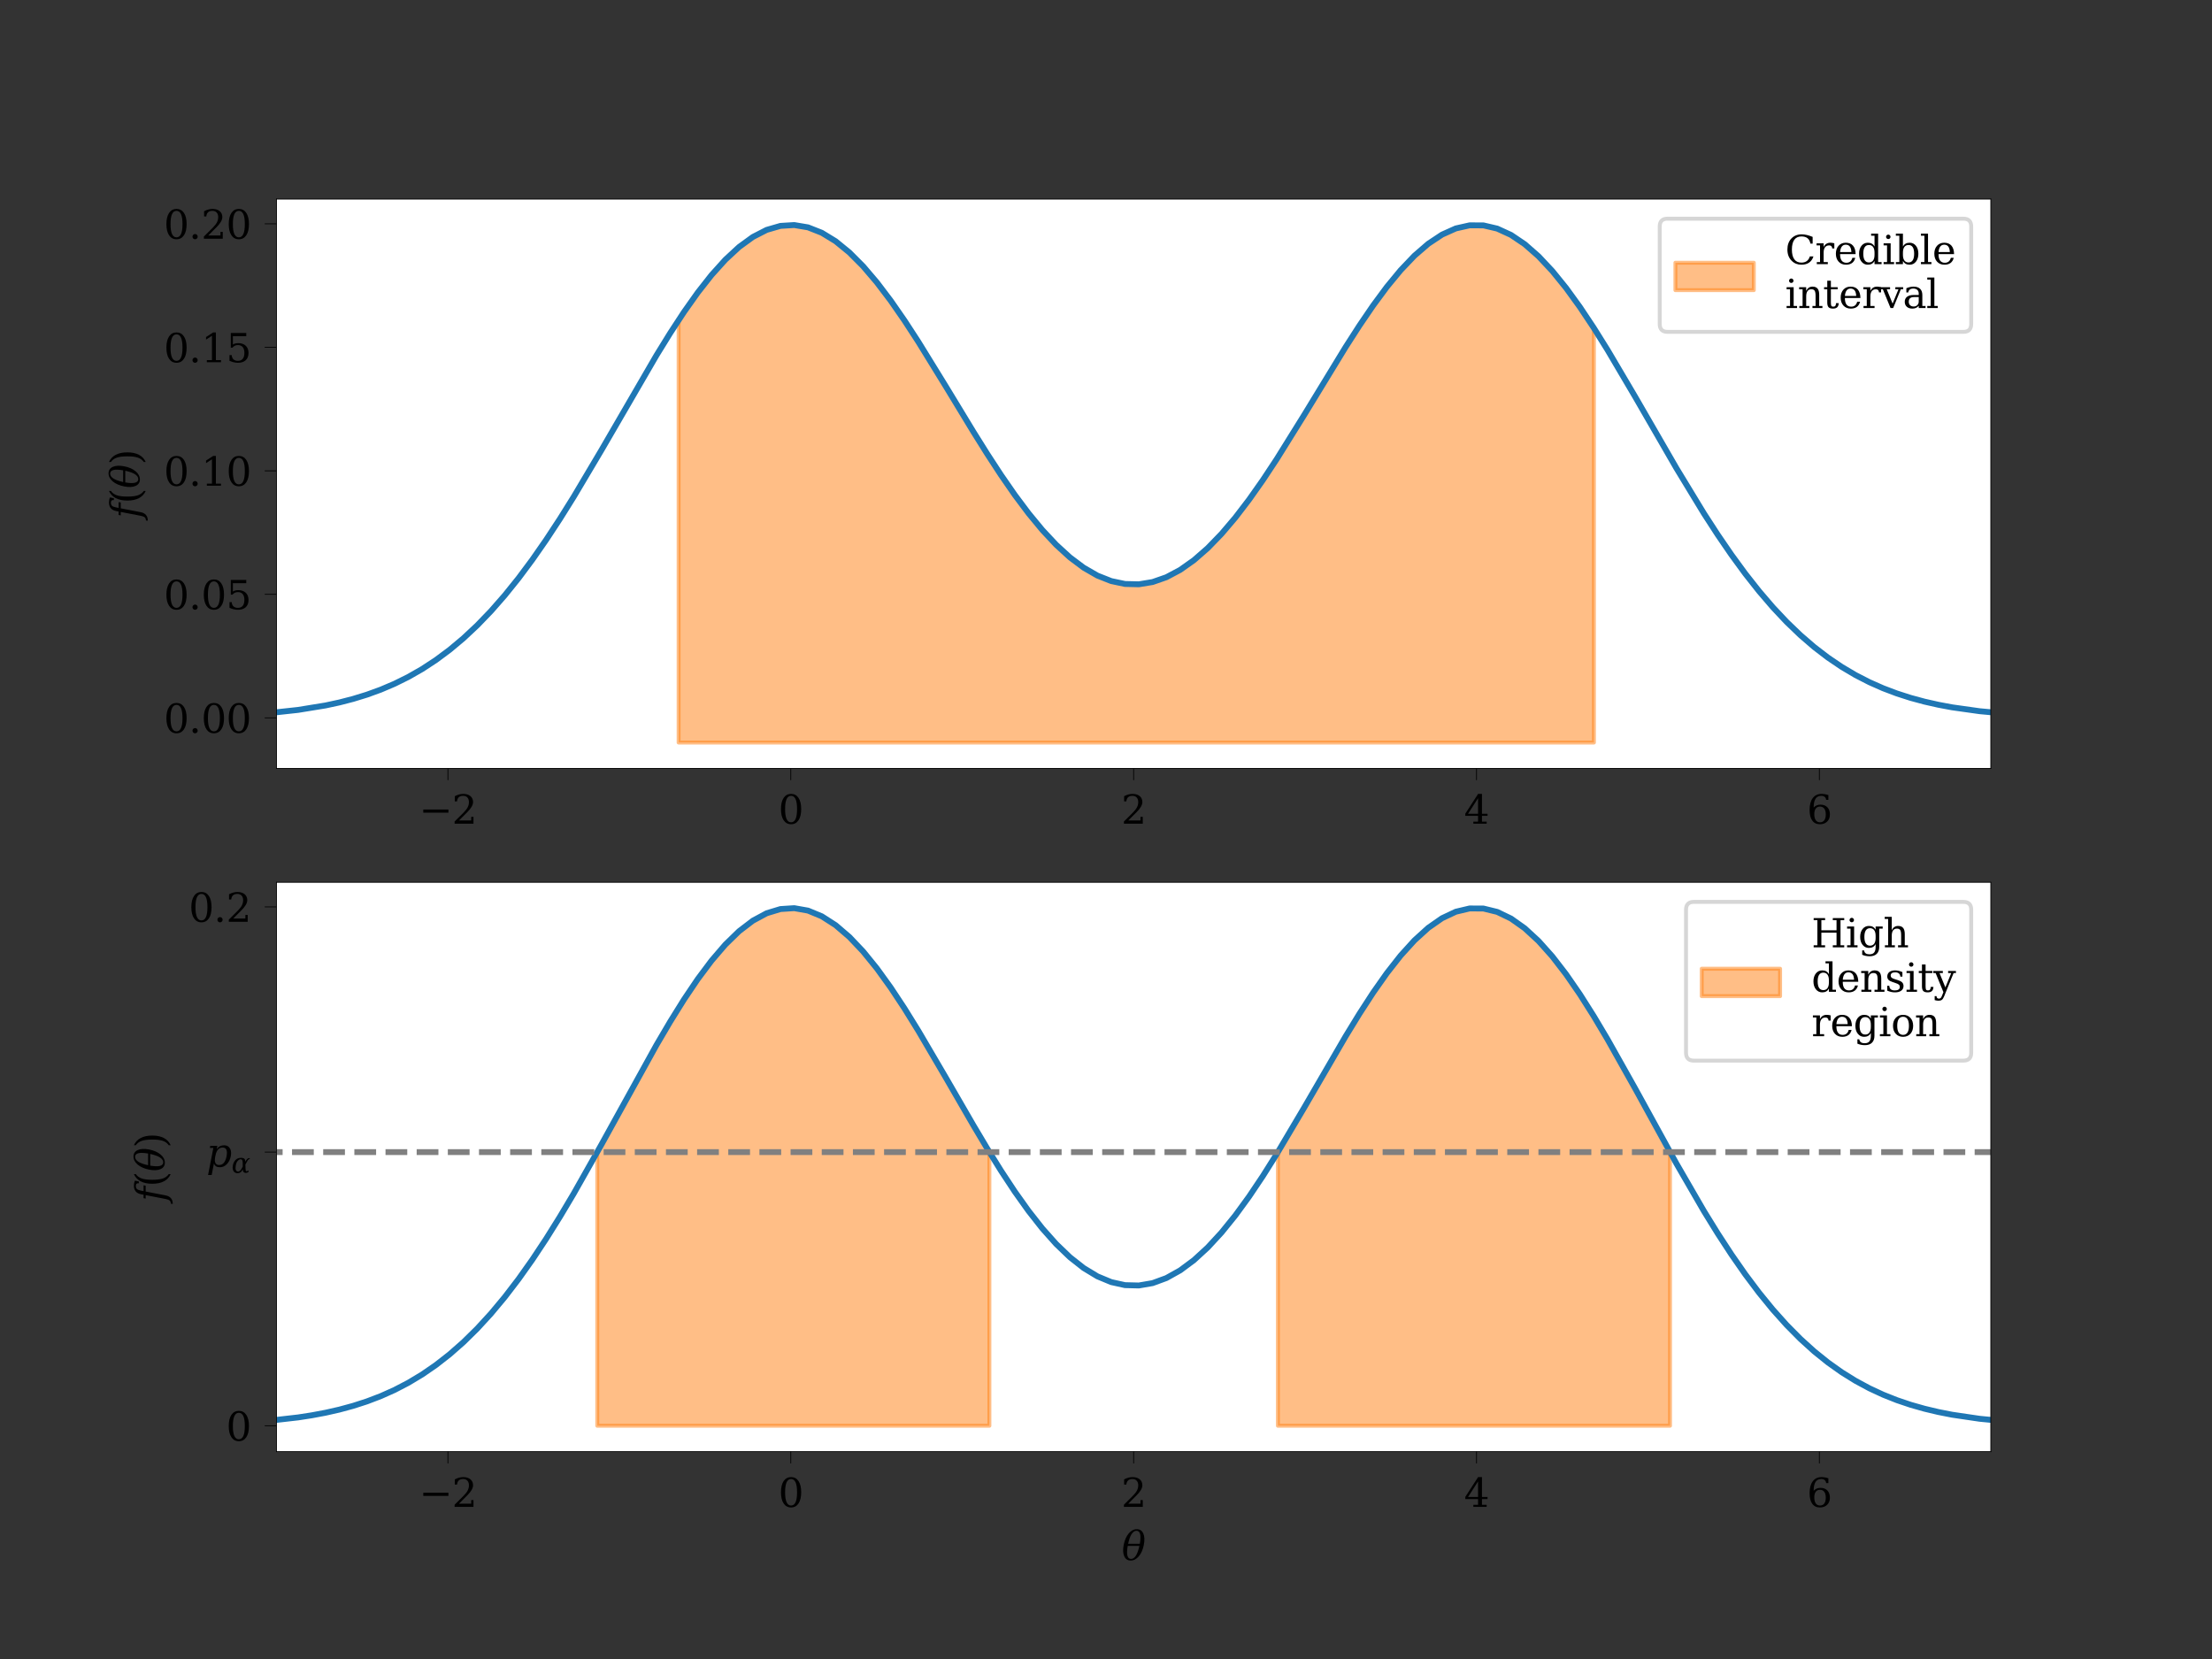 <?xml version="1.0" encoding="utf-8" standalone="no"?>
<!DOCTYPE svg PUBLIC "-//W3C//DTD SVG 1.1//EN"
  "http://www.w3.org/Graphics/SVG/1.1/DTD/svg11.dtd">
<svg xmlns:xlink="http://www.w3.org/1999/xlink" width="564.362pt" height="423.272pt" viewBox="0 0 564.362 423.272" xmlns="http://www.w3.org/2000/svg" version="1.1">
 <rect x="0" y="0" width="564.362" height="423.272" fill="#333333" stroke="none"/>
 <defs>
  <style type="text/css">*{stroke-linejoin: round; stroke-linecap: butt}</style>
 </defs>
 <g id="figure_1">
  <g id="patch_1">
   <path d="M 0 423.272 
L 564.362 423.272 
L 564.362 0 
L 0 0 
L 0 423.272 
z
" style="fill: none"/>
  </g>
  <g id="axes_1">
   <g id="patch_2">
    <path d="M 70.545 196.052 
L 507.926 196.052 
L 507.926 50.793 
L 70.545 50.793 
z
" style="fill: #ffffff"/>
   </g>
   <g id="PolyCollection_1">
    <defs>
     <path id="m0dcf6d5e2e" d="M 173.14 -341.61 
L 173.14 -233.823 
L 176.732 -233.823 
L 180.325 -233.823 
L 183.918 -233.823 
L 187.511 -233.823 
L 191.104 -233.823 
L 194.696 -233.823 
L 198.289 -233.823 
L 201.882 -233.823 
L 205.475 -233.823 
L 209.068 -233.823 
L 212.66 -233.823 
L 216.253 -233.823 
L 219.846 -233.823 
L 223.439 -233.823 
L 227.031 -233.823 
L 230.624 -233.823 
L 234.217 -233.823 
L 237.81 -233.823 
L 241.403 -233.823 
L 244.995 -233.823 
L 248.588 -233.823 
L 252.181 -233.823 
L 255.774 -233.823 
L 259.367 -233.823 
L 262.959 -233.823 
L 266.552 -233.823 
L 270.145 -233.823 
L 273.738 -233.823 
L 277.331 -233.823 
L 280.923 -233.823 
L 284.516 -233.823 
L 288.109 -233.823 
L 291.702 -233.823 
L 295.294 -233.823 
L 298.887 -233.823 
L 302.48 -233.823 
L 306.073 -233.823 
L 309.666 -233.823 
L 313.258 -233.823 
L 316.851 -233.823 
L 320.444 -233.823 
L 324.037 -233.823 
L 327.63 -233.823 
L 331.222 -233.823 
L 334.815 -233.823 
L 338.408 -233.823 
L 342.001 -233.823 
L 345.593 -233.823 
L 349.186 -233.823 
L 352.779 -233.823 
L 356.372 -233.823 
L 359.965 -233.823 
L 363.557 -233.823 
L 367.15 -233.823 
L 370.743 -233.823 
L 374.336 -233.823 
L 377.929 -233.823 
L 381.521 -233.823 
L 385.114 -233.823 
L 388.707 -233.823 
L 392.3 -233.823 
L 395.893 -233.823 
L 399.485 -233.823 
L 403.078 -233.823 
L 406.671 -233.823 
L 406.671 -339.55 
L 406.671 -339.55 
L 403.078 -344.952 
L 399.485 -349.903 
L 395.893 -354.316 
L 392.3 -358.109 
L 388.707 -361.208 
L 385.114 -363.555 
L 381.521 -365.104 
L 377.929 -365.823 
L 374.336 -365.701 
L 370.743 -364.741 
L 367.15 -362.965 
L 363.557 -360.41 
L 359.965 -357.13 
L 356.372 -353.193 
L 352.779 -348.68 
L 349.186 -343.679 
L 345.593 -338.289 
L 342.001 -332.61 
L 338.408 -326.749 
L 334.815 -320.809 
L 331.222 -314.893 
L 327.63 -309.1 
L 324.037 -303.521 
L 320.444 -298.243 
L 316.851 -293.343 
L 313.258 -288.89 
L 309.666 -284.944 
L 306.073 -281.557 
L 302.48 -278.771 
L 298.887 -276.619 
L 295.294 -275.127 
L 291.702 -274.313 
L 288.109 -274.185 
L 284.516 -274.744 
L 280.923 -275.985 
L 277.331 -277.893 
L 273.738 -280.446 
L 270.145 -283.614 
L 266.552 -287.357 
L 262.959 -291.627 
L 259.367 -296.368 
L 255.774 -301.514 
L 252.181 -306.991 
L 248.588 -312.715 
L 244.995 -318.596 
L 241.403 -324.539 
L 237.81 -330.442 
L 234.217 -336.2 
L 230.624 -341.71 
L 227.031 -346.868 
L 223.439 -351.574 
L 219.846 -355.736 
L 216.253 -359.269 
L 212.66 -362.101 
L 209.068 -364.173 
L 205.475 -365.441 
L 201.882 -365.877 
L 198.289 -365.47 
L 194.696 -364.228 
L 191.104 -362.174 
L 187.511 -359.348 
L 183.918 -355.806 
L 180.325 -351.616 
L 176.732 -346.855 
L 173.14 -341.61 
z
" style="stroke: #ff7f0e; stroke-opacity: 0.5"/>
    </defs>
    <g clip-path="url(#pf7bf6fb4ed)">
     <use xlink:href="#m0dcf6d5e2e" x="0" y="423.272" style="fill: #ff7f0e; fill-opacity: 0.5; stroke: #ff7f0e; stroke-opacity: 0.5"/>
    </g>
   </g>
   <g id="matplotlib.axis_1">
    <g id="xtick_1">
     <g id="line2d_1">
      <defs>
       <path id="m6d365d275e" d="M 0 0 
L 0 3 
" style="stroke: #000000; stroke-width: 0.2"/>
      </defs>
      <g>
       <use xlink:href="#m6d365d275e" x="114.283" y="196.052" style="stroke: #000000; stroke-width: 0.2"/>
      </g>
     </g>
     <g id="text_1">
      <!-- −2 -->
      <g transform="translate(106.912 210.15)scale(0.1 -0.1)">
       <defs>
        <path id="DejaVuSerif-2212" d="M 678 2259 
L 4684 2259 
L 4684 1753 
L 678 1753 
L 678 2259 
z
" transform="scale(0.016)"/>
        <path id="DejaVuSerif-32" d="M 819 3553 
L 469 3553 
L 469 4384 
Q 803 4563 1142 4656 
Q 1481 4750 1806 4750 
Q 2534 4750 2956 4397 
Q 3378 4044 3378 3438 
Q 3378 2753 2422 1800 
Q 2347 1728 2309 1691 
L 1131 513 
L 3078 513 
L 3078 1088 
L 3444 1088 
L 3444 0 
L 434 0 
L 434 341 
L 1850 1753 
Q 2319 2222 2519 2614 
Q 2719 3006 2719 3438 
Q 2719 3909 2473 4175 
Q 2228 4441 1797 4441 
Q 1350 4441 1106 4219 
Q 863 3997 819 3553 
z
" transform="scale(0.016)"/>
       </defs>
       <use xlink:href="#DejaVuSerif-2212"/>
       <use xlink:href="#DejaVuSerif-32" x="83.789"/>
      </g>
     </g>
    </g>
    <g id="xtick_2">
     <g id="line2d_2">
      <g>
       <use xlink:href="#m6d365d275e" x="201.76" y="196.052" style="stroke: #000000; stroke-width: 0.2"/>
      </g>
     </g>
     <g id="text_2">
      <!-- 0 -->
      <g transform="translate(198.578 210.15)scale(0.1 -0.1)">
       <defs>
        <path id="DejaVuSerif-30" d="M 2034 219 
Q 2513 219 2750 744 
Q 2988 1269 2988 2328 
Q 2988 3391 2750 3916 
Q 2513 4441 2034 4441 
Q 1556 4441 1318 3916 
Q 1081 3391 1081 2328 
Q 1081 1269 1318 744 
Q 1556 219 2034 219 
z
M 2034 -91 
Q 1275 -91 848 546 
Q 422 1184 422 2328 
Q 422 3475 848 4112 
Q 1275 4750 2034 4750 
Q 2797 4750 3222 4112 
Q 3647 3475 3647 2328 
Q 3647 1184 3222 546 
Q 2797 -91 2034 -91 
z
" transform="scale(0.016)"/>
       </defs>
       <use xlink:href="#DejaVuSerif-30"/>
      </g>
     </g>
    </g>
    <g id="xtick_3">
     <g id="line2d_3">
      <g>
       <use xlink:href="#m6d365d275e" x="289.236" y="196.052" style="stroke: #000000; stroke-width: 0.2"/>
      </g>
     </g>
     <g id="text_3">
      <!-- 2 -->
      <g transform="translate(286.054 210.15)scale(0.1 -0.1)">
       <use xlink:href="#DejaVuSerif-32"/>
      </g>
     </g>
    </g>
    <g id="xtick_4">
     <g id="line2d_4">
      <g>
       <use xlink:href="#m6d365d275e" x="376.712" y="196.052" style="stroke: #000000; stroke-width: 0.2"/>
      </g>
     </g>
     <g id="text_4">
      <!-- 4 -->
      <g transform="translate(373.531 210.15)scale(0.1 -0.1)">
       <defs>
        <path id="DejaVuSerif-34" d="M 2234 1581 
L 2234 4063 
L 641 1581 
L 2234 1581 
z
M 3609 0 
L 1484 0 
L 1484 331 
L 2234 331 
L 2234 1247 
L 197 1247 
L 197 1588 
L 2241 4750 
L 2859 4750 
L 2859 1581 
L 3750 1581 
L 3750 1247 
L 2859 1247 
L 2859 331 
L 3609 331 
L 3609 0 
z
" transform="scale(0.016)"/>
       </defs>
       <use xlink:href="#DejaVuSerif-34"/>
      </g>
     </g>
    </g>
    <g id="xtick_5">
     <g id="line2d_5">
      <g>
       <use xlink:href="#m6d365d275e" x="464.188" y="196.052" style="stroke: #000000; stroke-width: 0.2"/>
      </g>
     </g>
     <g id="text_5">
      <!-- 6 -->
      <g transform="translate(461.007 210.15)scale(0.1 -0.1)">
       <defs>
        <path id="DejaVuSerif-36" d="M 2094 219 
Q 2534 219 2771 542 
Q 3009 866 3009 1472 
Q 3009 2078 2771 2401 
Q 2534 2725 2094 2725 
Q 1647 2725 1412 2412 
Q 1178 2100 1178 1509 
Q 1178 888 1415 553 
Q 1653 219 2094 219 
z
M 1075 2569 
Q 1288 2803 1556 2918 
Q 1825 3034 2163 3034 
Q 2859 3034 3264 2615 
Q 3669 2197 3669 1472 
Q 3669 763 3233 336 
Q 2797 -91 2069 -91 
Q 1278 -91 853 498 
Q 428 1088 428 2181 
Q 428 3406 931 4078 
Q 1434 4750 2350 4750 
Q 2597 4750 2869 4703 
Q 3141 4656 3425 4563 
L 3425 3794 
L 3072 3794 
Q 3034 4109 2831 4275 
Q 2628 4441 2284 4441 
Q 1678 4441 1381 3981 
Q 1084 3522 1075 2569 
z
" transform="scale(0.016)"/>
       </defs>
       <use xlink:href="#DejaVuSerif-36"/>
      </g>
     </g>
    </g>
   </g>
   <g id="matplotlib.axis_2">
    <g id="ytick_1">
     <g id="line2d_6">
      <defs>
       <path id="mfa1989c740" d="M 0 0 
L -3 0 
" style="stroke: #000000; stroke-width: 0.2"/>
      </defs>
      <g>
       <use xlink:href="#mfa1989c740" x="70.545" y="183.147" style="stroke: #000000; stroke-width: 0.2"/>
      </g>
     </g>
     <g id="text_6">
      <!-- 0.00 -->
      <g transform="translate(41.78 186.946)scale(0.1 -0.1)">
       <defs>
        <path id="DejaVuSerif-2e" d="M 603 325 
Q 603 500 722 622 
Q 841 744 1019 744 
Q 1191 744 1312 622 
Q 1434 500 1434 325 
Q 1434 153 1312 31 
Q 1191 -91 1019 -91 
Q 841 -91 722 29 
Q 603 150 603 325 
z
" transform="scale(0.016)"/>
       </defs>
       <use xlink:href="#DejaVuSerif-30"/>
       <use xlink:href="#DejaVuSerif-2e" x="63.623"/>
       <use xlink:href="#DejaVuSerif-30" x="95.41"/>
       <use xlink:href="#DejaVuSerif-30" x="159.033"/>
      </g>
     </g>
    </g>
    <g id="ytick_2">
     <g id="line2d_7">
      <g>
       <use xlink:href="#mfa1989c740" x="70.545" y="151.636" style="stroke: #000000; stroke-width: 0.2"/>
      </g>
     </g>
     <g id="text_7">
      <!-- 0.05 -->
      <g transform="translate(41.78 155.435)scale(0.1 -0.1)">
       <defs>
        <path id="DejaVuSerif-35" d="M 3219 4666 
L 3219 4153 
L 1081 4153 
L 1081 2816 
Q 1244 2928 1461 2984 
Q 1678 3041 1947 3041 
Q 2703 3041 3140 2622 
Q 3578 2203 3578 1478 
Q 3578 738 3136 323 
Q 2694 -91 1894 -91 
Q 1572 -91 1234 -12 
Q 897 66 544 225 
L 544 1131 
L 897 1131 
Q 925 688 1179 453 
Q 1434 219 1894 219 
Q 2388 219 2653 544 
Q 2919 869 2919 1478 
Q 2919 2084 2655 2407 
Q 2391 2731 1894 2731 
Q 1613 2731 1398 2631 
Q 1184 2531 1019 2322 
L 750 2322 
L 750 4666 
L 3219 4666 
z
" transform="scale(0.016)"/>
       </defs>
       <use xlink:href="#DejaVuSerif-30"/>
       <use xlink:href="#DejaVuSerif-2e" x="63.623"/>
       <use xlink:href="#DejaVuSerif-30" x="95.41"/>
       <use xlink:href="#DejaVuSerif-35" x="159.033"/>
      </g>
     </g>
    </g>
    <g id="ytick_3">
     <g id="line2d_8">
      <g>
       <use xlink:href="#mfa1989c740" x="70.545" y="120.126" style="stroke: #000000; stroke-width: 0.2"/>
      </g>
     </g>
     <g id="text_8">
      <!-- 0.10 -->
      <g transform="translate(41.78 123.925)scale(0.1 -0.1)">
       <defs>
        <path id="DejaVuSerif-31" d="M 909 0 
L 909 331 
L 1722 331 
L 1722 4213 
L 781 3603 
L 781 4013 
L 1919 4750 
L 2350 4750 
L 2350 331 
L 3163 331 
L 3163 0 
L 909 0 
z
" transform="scale(0.016)"/>
       </defs>
       <use xlink:href="#DejaVuSerif-30"/>
       <use xlink:href="#DejaVuSerif-2e" x="63.623"/>
       <use xlink:href="#DejaVuSerif-31" x="95.41"/>
       <use xlink:href="#DejaVuSerif-30" x="159.033"/>
      </g>
     </g>
    </g>
    <g id="ytick_4">
     <g id="line2d_9">
      <g>
       <use xlink:href="#mfa1989c740" x="70.545" y="88.615" style="stroke: #000000; stroke-width: 0.2"/>
      </g>
     </g>
     <g id="text_9">
      <!-- 0.15 -->
      <g transform="translate(41.78 92.414)scale(0.1 -0.1)">
       <use xlink:href="#DejaVuSerif-30"/>
       <use xlink:href="#DejaVuSerif-2e" x="63.623"/>
       <use xlink:href="#DejaVuSerif-31" x="95.41"/>
       <use xlink:href="#DejaVuSerif-35" x="159.033"/>
      </g>
     </g>
    </g>
    <g id="ytick_5">
     <g id="line2d_10">
      <g>
       <use xlink:href="#mfa1989c740" x="70.545" y="57.104" style="stroke: #000000; stroke-width: 0.2"/>
      </g>
     </g>
     <g id="text_10">
      <!-- 0.20 -->
      <g transform="translate(41.78 60.903)scale(0.1 -0.1)">
       <use xlink:href="#DejaVuSerif-30"/>
       <use xlink:href="#DejaVuSerif-2e" x="63.623"/>
       <use xlink:href="#DejaVuSerif-32" x="95.41"/>
       <use xlink:href="#DejaVuSerif-30" x="159.033"/>
      </g>
     </g>
    </g>
    <g id="text_11">
     <!-- $f(\theta)$ -->
     <g transform="translate(35.68 132.222)rotate(-90)scale(0.1 -0.1)">
      <defs>
       <path id="DejaVuSerif-Italic-66" d="M 3191 4078 
L 2888 4078 
Q 2900 4144 2900 4203 
Q 2900 4347 2825 4434 
Q 2719 4556 2472 4556 
Q 2150 4556 1984 4379 
Q 1819 4203 1731 3750 
L 1647 3322 
L 2575 3322 
L 2509 2988 
L 1581 2988 
L 963 -206 
Q 853 -763 509 -1047 
Q 166 -1331 -394 -1331 
L -356 -1025 
Q -28 -1025 131 -850 
Q 297 -663 388 -206 
L 1006 2988 
L 456 2988 
L 522 3322 
L 1072 3322 
L 1153 3738 
Q 1263 4297 1606 4578 
Q 1950 4863 2509 4863 
Q 2719 4863 2920 4825 
Q 3122 4788 3316 4709 
L 3191 4078 
z
" transform="scale(0.016)"/>
       <path id="DejaVuSerif-28" d="M 2041 -997 
Q 1281 -656 893 83 
Q 506 822 506 1931 
Q 506 3044 893 3783 
Q 1281 4522 2041 4863 
L 2041 4556 
Q 1559 4225 1350 3623 
Q 1141 3022 1141 1931 
Q 1141 844 1350 242 
Q 1559 -359 2041 -691 
L 2041 -997 
z
" transform="scale(0.016)"/>
       <path id="DejaVuSerif-Italic-3b8" d="M 2888 2600 
Q 3059 3603 2947 4113 
Q 2822 4678 2359 4678 
Q 1900 4678 1553 4113 
Q 1244 3603 1025 2600 
L 2888 2600 
z
M 2822 2266 
L 959 2266 
Q 791 1269 903 759 
Q 1031 191 1488 191 
Q 1947 191 2294 759 
Q 2603 1269 2822 2266 
z
M 2409 4931 
Q 3138 4931 3444 4248 
Q 3750 3566 3529 2433 
Q 3309 1300 2734 615 
Q 2159 -69 1434 -69 
Q 713 -69 406 615 
Q 100 1300 320 2433 
Q 541 3566 1112 4248 
Q 1684 4931 2409 4931 
z
" transform="scale(0.016)"/>
       <path id="DejaVuSerif-29" d="M 453 -997 
L 453 -691 
Q 934 -359 1145 242 
Q 1356 844 1356 1931 
Q 1356 3022 1145 3623 
Q 934 4225 453 4556 
L 453 4863 
Q 1216 4522 1603 3783 
Q 1991 3044 1991 1931 
Q 1991 822 1603 83 
Q 1216 -656 453 -997 
z
" transform="scale(0.016)"/>
      </defs>
      <use xlink:href="#DejaVuSerif-Italic-66" transform="translate(0 0.953)"/>
      <use xlink:href="#DejaVuSerif-28" transform="translate(37.012 0.953)"/>
      <use xlink:href="#DejaVuSerif-Italic-3b8" transform="translate(76.025 0.953)"/>
      <use xlink:href="#DejaVuSerif-29" transform="translate(136.23 0.953)"/>
     </g>
    </g>
   </g>
   <g id="line2d_11">
    <path d="M 26.807 183.105 
L 44.39 182.953 
L 54.94 182.698 
L 61.974 182.386 
L 69.007 181.891 
L 76.04 181.127 
L 83.073 179.982 
L 86.59 179.223 
L 90.107 178.313 
L 93.623 177.231 
L 97.14 175.953 
L 100.656 174.456 
L 104.173 172.714 
L 107.69 170.705 
L 111.206 168.404 
L 114.723 165.789 
L 118.24 162.844 
L 121.756 159.551 
L 125.273 155.901 
L 128.789 151.888 
L 132.306 147.517 
L 135.823 142.795 
L 139.339 137.742 
L 142.856 132.386 
L 146.373 126.763 
L 153.406 114.917 
L 167.472 90.692 
L 170.989 84.994 
L 174.506 79.617 
L 178.022 74.648 
L 181.539 70.173 
L 185.056 66.27 
L 188.572 63.011 
L 192.089 60.456 
L 195.605 58.652 
L 199.122 57.633 
L 202.639 57.417 
L 206.155 58.008 
L 209.672 59.392 
L 213.189 61.541 
L 216.705 64.41 
L 220.222 67.944 
L 223.739 72.071 
L 227.255 76.713 
L 230.772 81.782 
L 234.288 87.184 
L 241.322 98.599 
L 248.355 110.179 
L 251.872 115.797 
L 255.388 121.184 
L 258.905 126.263 
L 262.421 130.963 
L 265.938 135.221 
L 269.455 138.982 
L 272.971 142.2 
L 276.488 144.837 
L 280.005 146.862 
L 283.521 148.252 
L 287.038 148.992 
L 290.554 149.075 
L 294.071 148.498 
L 297.588 147.27 
L 301.104 145.402 
L 304.621 142.915 
L 308.138 139.839 
L 311.654 136.21 
L 315.171 132.071 
L 318.688 127.476 
L 322.204 122.486 
L 325.721 117.168 
L 332.754 105.866 
L 343.304 88.575 
L 346.821 83.105 
L 350.337 77.944 
L 353.854 73.186 
L 357.37 68.923 
L 360.887 65.234 
L 364.404 62.193 
L 367.92 59.859 
L 371.437 58.281 
L 374.954 57.49 
L 378.47 57.503 
L 381.987 58.323 
L 385.504 59.933 
L 389.02 62.305 
L 392.537 65.393 
L 396.053 69.14 
L 399.57 73.479 
L 403.087 78.333 
L 406.603 83.616 
L 410.12 89.242 
L 417.153 101.163 
L 427.703 119.433 
L 434.736 131.004 
L 438.253 136.43 
L 441.77 141.562 
L 445.286 146.368 
L 448.803 150.829 
L 452.319 154.932 
L 455.836 158.672 
L 459.353 162.053 
L 462.869 165.085 
L 466.386 167.78 
L 469.903 170.158 
L 473.419 172.238 
L 476.936 174.044 
L 480.453 175.6 
L 483.969 176.931 
L 487.486 178.06 
L 491.002 179.01 
L 494.519 179.805 
L 498.036 180.464 
L 505.069 181.452 
L 512.102 182.103 
L 519.135 182.521 
L 529.685 182.87 
L 543.752 183.061 
L 565.362 183.135 
L 565.362 183.135 
" clip-path="url(#pf7bf6fb4ed)" style="fill: none; stroke: #1f77b4; stroke-width: 1.5; stroke-linecap: square"/>
   </g>
   <g id="patch_3">
    <path d="M 70.545 196.052 
L 70.545 50.793 
" style="fill: none; stroke: #000000; stroke-width: 0.2; stroke-linejoin: miter; stroke-linecap: square"/>
   </g>
   <g id="patch_4">
    <path d="M 507.926 196.052 
L 507.926 50.793 
" style="fill: none; stroke: #000000; stroke-width: 0.2; stroke-linejoin: miter; stroke-linecap: square"/>
   </g>
   <g id="patch_5">
    <path d="M 70.545 196.052 
L 507.926 196.052 
" style="fill: none; stroke: #000000; stroke-width: 0.2; stroke-linejoin: miter; stroke-linecap: square"/>
   </g>
   <g id="patch_6">
    <path d="M 70.545 50.793 
L 507.926 50.793 
" style="fill: none; stroke: #000000; stroke-width: 0.2; stroke-linejoin: miter; stroke-linecap: square"/>
   </g>
   <g id="legend_1">
    <g id="patch_7">
     <path d="M 425.457 84.669 
L 500.926 84.669 
Q 502.926 84.669 502.926 82.669 
L 502.926 57.793 
Q 502.926 55.793 500.926 55.793 
L 425.457 55.793 
Q 423.457 55.793 423.457 57.793 
L 423.457 82.669 
Q 423.457 84.669 425.457 84.669 
z
" style="fill: #ffffff; opacity: 0.8; stroke: #cccccc; stroke-linejoin: miter"/>
    </g>
    <g id="patch_8">
     <path d="M 427.457 74.03 
L 447.457 74.03 
L 447.457 67.03 
L 427.457 67.03 
z
" style="fill: #ff7f0e; fill-opacity: 0.5; stroke: #ff7f0e; stroke-opacity: 0.5; stroke-linejoin: miter"/>
    </g>
    <g id="text_12">
     <!-- Credible -->
     <g transform="translate(455.457 67.391)scale(0.1 -0.1)">
      <defs>
       <path id="DejaVuSerif-43" d="M 4513 1234 
Q 4306 581 3820 245 
Q 3334 -91 2591 -91 
Q 2134 -91 1743 65 
Q 1353 222 1050 525 
Q 700 875 529 1320 
Q 359 1766 359 2328 
Q 359 3416 987 4083 
Q 1616 4750 2644 4750 
Q 3025 4750 3456 4650 
Q 3888 4550 4384 4347 
L 4384 3272 
L 4031 3272 
Q 3916 3859 3567 4137 
Q 3219 4416 2591 4416 
Q 1844 4416 1459 3886 
Q 1075 3356 1075 2328 
Q 1075 1303 1459 773 
Q 1844 244 2591 244 
Q 3113 244 3450 492 
Q 3788 741 3938 1234 
L 4513 1234 
z
" transform="scale(0.016)"/>
       <path id="DejaVuSerif-72" d="M 3059 3328 
L 3059 2497 
L 2728 2497 
Q 2713 2744 2591 2866 
Q 2469 2988 2234 2988 
Q 1809 2988 1582 2694 
Q 1356 2400 1356 1850 
L 1356 331 
L 2022 331 
L 2022 0 
L 263 0 
L 263 331 
L 781 331 
L 781 2994 
L 231 2994 
L 231 3322 
L 1356 3322 
L 1356 2731 
Q 1525 3078 1790 3245 
Q 2056 3413 2438 3413 
Q 2578 3413 2733 3391 
Q 2888 3369 3059 3328 
z
" transform="scale(0.016)"/>
       <path id="DejaVuSerif-65" d="M 3469 1600 
L 991 1600 
L 991 1575 
Q 991 903 1244 561 
Q 1497 219 1991 219 
Q 2369 219 2611 417 
Q 2853 616 2950 1006 
L 3413 1006 
Q 3275 459 2904 184 
Q 2534 -91 1931 -91 
Q 1203 -91 761 389 
Q 319 869 319 1663 
Q 319 2450 753 2931 
Q 1188 3413 1894 3413 
Q 2647 3413 3050 2948 
Q 3453 2484 3469 1600 
z
M 2791 1931 
Q 2772 2513 2545 2808 
Q 2319 3103 1894 3103 
Q 1497 3103 1269 2806 
Q 1041 2509 991 1931 
L 2791 1931 
z
" transform="scale(0.016)"/>
       <path id="DejaVuSerif-64" d="M 3359 331 
L 3909 331 
L 3909 0 
L 2784 0 
L 2784 519 
Q 2616 206 2355 57 
Q 2094 -91 1709 -91 
Q 1097 -91 708 395 
Q 319 881 319 1663 
Q 319 2444 706 2928 
Q 1094 3413 1709 3413 
Q 2094 3413 2355 3264 
Q 2616 3116 2784 2803 
L 2784 4531 
L 2241 4531 
L 2241 4863 
L 3359 4863 
L 3359 331 
z
M 2784 1497 
L 2784 1825 
Q 2784 2422 2554 2737 
Q 2325 3053 1888 3053 
Q 1444 3053 1217 2703 
Q 991 2353 991 1663 
Q 991 975 1217 622 
Q 1444 269 1888 269 
Q 2325 269 2554 583 
Q 2784 897 2784 1497 
z
" transform="scale(0.016)"/>
       <path id="DejaVuSerif-69" d="M 622 4353 
Q 622 4497 726 4603 
Q 831 4709 978 4709 
Q 1122 4709 1226 4603 
Q 1331 4497 1331 4353 
Q 1331 4206 1228 4103 
Q 1125 4000 978 4000 
Q 831 4000 726 4103 
Q 622 4206 622 4353 
z
M 1356 331 
L 1900 331 
L 1900 0 
L 231 0 
L 231 331 
L 781 331 
L 781 2988 
L 231 2988 
L 231 3322 
L 1356 3322 
L 1356 331 
z
" transform="scale(0.016)"/>
       <path id="DejaVuSerif-62" d="M 738 331 
L 738 4531 
L 184 4531 
L 184 4863 
L 1313 4863 
L 1313 2803 
Q 1481 3116 1742 3264 
Q 2003 3413 2388 3413 
Q 3000 3413 3387 2928 
Q 3775 2444 3775 1663 
Q 3775 881 3387 395 
Q 3000 -91 2388 -91 
Q 2003 -91 1742 57 
Q 1481 206 1313 519 
L 1313 0 
L 184 0 
L 184 331 
L 738 331 
z
M 1313 1497 
Q 1313 897 1542 583 
Q 1772 269 2209 269 
Q 2650 269 2876 622 
Q 3103 975 3103 1663 
Q 3103 2353 2876 2703 
Q 2650 3053 2209 3053 
Q 1772 3053 1542 2737 
Q 1313 2422 1313 1825 
L 1313 1497 
z
" transform="scale(0.016)"/>
       <path id="DejaVuSerif-6c" d="M 1313 331 
L 1856 331 
L 1856 0 
L 184 0 
L 184 331 
L 738 331 
L 738 4531 
L 184 4531 
L 184 4863 
L 1313 4863 
L 1313 331 
z
" transform="scale(0.016)"/>
      </defs>
      <use xlink:href="#DejaVuSerif-43"/>
      <use xlink:href="#DejaVuSerif-72" x="76.514"/>
      <use xlink:href="#DejaVuSerif-65" x="124.316"/>
      <use xlink:href="#DejaVuSerif-64" x="183.496"/>
      <use xlink:href="#DejaVuSerif-69" x="247.51"/>
      <use xlink:href="#DejaVuSerif-62" x="279.492"/>
      <use xlink:href="#DejaVuSerif-6c" x="343.506"/>
      <use xlink:href="#DejaVuSerif-65" x="375.488"/>
     </g>
     <!-- interval -->
     <g transform="translate(455.457 78.589)scale(0.1 -0.1)">
      <defs>
       <path id="DejaVuSerif-6e" d="M 263 0 
L 263 331 
L 781 331 
L 781 2988 
L 231 2988 
L 231 3322 
L 1356 3322 
L 1356 2731 
Q 1516 3069 1770 3241 
Q 2025 3413 2363 3413 
Q 2913 3413 3172 3097 
Q 3431 2781 3431 2113 
L 3431 331 
L 3944 331 
L 3944 0 
L 2356 0 
L 2356 331 
L 2853 331 
L 2853 1931 
Q 2853 2541 2703 2767 
Q 2553 2994 2175 2994 
Q 1775 2994 1565 2701 
Q 1356 2409 1356 1850 
L 1356 331 
L 1856 331 
L 1856 0 
L 263 0 
z
" transform="scale(0.016)"/>
       <path id="DejaVuSerif-74" d="M 691 2988 
L 184 2988 
L 184 3322 
L 691 3322 
L 691 4353 
L 1269 4353 
L 1269 3322 
L 2350 3322 
L 2350 2988 
L 1269 2988 
L 1269 878 
Q 1269 456 1350 337 
Q 1431 219 1650 219 
Q 1875 219 1978 351 
Q 2081 484 2088 781 
L 2522 781 
Q 2497 328 2275 118 
Q 2053 -91 1600 -91 
Q 1103 -91 897 129 
Q 691 350 691 878 
L 691 2988 
z
" transform="scale(0.016)"/>
       <path id="DejaVuSerif-76" d="M 1581 0 
L 359 2988 
L -19 2988 
L -19 3322 
L 1509 3322 
L 1509 2988 
L 978 2988 
L 1913 703 
L 2847 2988 
L 2350 2988 
L 2350 3322 
L 3597 3322 
L 3597 2988 
L 3225 2988 
L 2003 0 
L 1581 0 
z
" transform="scale(0.016)"/>
       <path id="DejaVuSerif-61" d="M 2547 1044 
L 2547 1747 
L 1806 1747 
Q 1378 1747 1168 1562 
Q 959 1378 959 997 
Q 959 650 1171 447 
Q 1384 244 1747 244 
Q 2106 244 2326 466 
Q 2547 688 2547 1044 
z
M 3122 2075 
L 3122 331 
L 3634 331 
L 3634 0 
L 2547 0 
L 2547 359 
Q 2356 128 2106 18 
Q 1856 -91 1522 -91 
Q 969 -91 644 203 
Q 319 497 319 997 
Q 319 1513 691 1797 
Q 1063 2081 1741 2081 
L 2547 2081 
L 2547 2309 
Q 2547 2688 2317 2895 
Q 2088 3103 1672 3103 
Q 1328 3103 1125 2947 
Q 922 2791 872 2484 
L 575 2484 
L 575 3156 
Q 875 3284 1158 3348 
Q 1441 3413 1709 3413 
Q 2400 3413 2761 3070 
Q 3122 2728 3122 2075 
z
" transform="scale(0.016)"/>
      </defs>
      <use xlink:href="#DejaVuSerif-69"/>
      <use xlink:href="#DejaVuSerif-6e" x="31.982"/>
      <use xlink:href="#DejaVuSerif-74" x="96.387"/>
      <use xlink:href="#DejaVuSerif-65" x="136.572"/>
      <use xlink:href="#DejaVuSerif-72" x="195.752"/>
      <use xlink:href="#DejaVuSerif-76" x="243.555"/>
      <use xlink:href="#DejaVuSerif-61" x="300.049"/>
      <use xlink:href="#DejaVuSerif-6c" x="359.668"/>
     </g>
    </g>
   </g>
  </g>
  <g id="axes_2">
   <g id="patch_9">
    <path d="M 70.545 370.363 
L 507.926 370.363 
L 507.926 225.104 
L 70.545 225.104 
z
" style="fill: #ffffff"/>
   </g>
   <g id="PolyCollection_2">
    <defs>
     <path id="m21100070a8" d="M 152.387 -129.333 
L 152.387 -59.512 
L 156.093 -59.512 
L 159.798 -59.512 
L 163.503 -59.512 
L 167.209 -59.512 
L 170.914 -59.512 
L 174.619 -59.512 
L 178.324 -59.512 
L 182.03 -59.512 
L 185.735 -59.512 
L 189.44 -59.512 
L 193.146 -59.512 
L 196.851 -59.512 
L 200.556 -59.512 
L 204.262 -59.512 
L 207.967 -59.512 
L 211.672 -59.512 
L 215.378 -59.512 
L 219.083 -59.512 
L 222.788 -59.512 
L 226.494 -59.512 
L 230.199 -59.512 
L 233.904 -59.512 
L 237.61 -59.512 
L 241.315 -59.512 
L 245.02 -59.512 
L 248.725 -59.512 
L 252.431 -59.512 
L 252.431 -129.331 
L 252.431 -129.331 
L 248.725 -135.519 
L 245.02 -141.887 
L 241.315 -148.324 
L 237.61 -154.713 
L 233.904 -160.935 
L 230.199 -166.869 
L 226.494 -172.396 
L 222.788 -177.403 
L 219.083 -181.783 
L 215.378 -185.444 
L 211.672 -188.303 
L 207.967 -190.298 
L 204.262 -191.384 
L 200.556 -191.534 
L 196.851 -190.743 
L 193.146 -189.028 
L 189.44 -186.423 
L 185.735 -182.983 
L 182.03 -178.778 
L 178.324 -173.894 
L 174.619 -168.425 
L 170.914 -162.477 
L 167.209 -156.157 
L 163.503 -149.577 
L 159.798 -142.845 
L 156.093 -136.064 
L 152.387 -129.333 
z
" style="stroke: #ff7f0e; stroke-opacity: 0.5"/>
    </defs>
    <g clip-path="url(#p0cf92c9853)">
     <use xlink:href="#m21100070a8" x="0" y="423.272" style="fill: #ff7f0e; fill-opacity: 0.5; stroke: #ff7f0e; stroke-opacity: 0.5"/>
    </g>
   </g>
   <g id="PolyCollection_3">
    <defs>
     <path id="mf25d74e4bc" d="M 326.043 -129.336 
L 326.043 -59.512 
L 329.749 -59.512 
L 333.454 -59.512 
L 337.159 -59.512 
L 340.864 -59.512 
L 344.57 -59.512 
L 348.275 -59.512 
L 351.98 -59.512 
L 355.686 -59.512 
L 359.391 -59.512 
L 363.096 -59.512 
L 366.801 -59.512 
L 370.507 -59.512 
L 374.212 -59.512 
L 377.917 -59.512 
L 381.622 -59.512 
L 385.328 -59.512 
L 389.033 -59.512 
L 392.738 -59.512 
L 396.444 -59.512 
L 400.149 -59.512 
L 403.854 -59.512 
L 407.559 -59.512 
L 411.265 -59.512 
L 414.97 -59.512 
L 418.675 -59.512 
L 422.38 -59.512 
L 426.086 -59.512 
L 426.086 -129.33 
L 426.086 -129.33 
L 422.38 -136.062 
L 418.675 -142.842 
L 414.97 -149.574 
L 411.265 -156.154 
L 407.559 -162.474 
L 403.854 -168.422 
L 400.149 -173.891 
L 396.444 -178.776 
L 392.738 -182.981 
L 389.033 -186.422 
L 385.328 -189.027 
L 381.622 -190.743 
L 377.917 -191.534 
L 374.212 -191.384 
L 370.507 -190.299 
L 366.801 -188.305 
L 363.096 -185.446 
L 359.391 -181.786 
L 355.686 -177.406 
L 351.98 -172.4 
L 348.275 -166.873 
L 344.57 -160.939 
L 340.864 -154.718 
L 337.159 -148.328 
L 333.454 -141.892 
L 329.749 -135.524 
L 326.043 -129.336 
z
" style="stroke: #ff7f0e; stroke-opacity: 0.5"/>
    </defs>
    <g clip-path="url(#p0cf92c9853)">
     <use xlink:href="#mf25d74e4bc" x="0" y="423.272" style="fill: #ff7f0e; fill-opacity: 0.5; stroke: #ff7f0e; stroke-opacity: 0.5"/>
    </g>
   </g>
   <g id="matplotlib.axis_3">
    <g id="xtick_6">
     <g id="line2d_12">
      <g>
       <use xlink:href="#m6d365d275e" x="114.283" y="370.363" style="stroke: #000000; stroke-width: 0.2"/>
      </g>
     </g>
     <g id="text_13">
      <!-- −2 -->
      <g transform="translate(106.912 384.461)scale(0.1 -0.1)">
       <use xlink:href="#DejaVuSerif-2212"/>
       <use xlink:href="#DejaVuSerif-32" x="83.789"/>
      </g>
     </g>
    </g>
    <g id="xtick_7">
     <g id="line2d_13">
      <g>
       <use xlink:href="#m6d365d275e" x="201.76" y="370.363" style="stroke: #000000; stroke-width: 0.2"/>
      </g>
     </g>
     <g id="text_14">
      <!-- 0 -->
      <g transform="translate(198.578 384.461)scale(0.1 -0.1)">
       <use xlink:href="#DejaVuSerif-30"/>
      </g>
     </g>
    </g>
    <g id="xtick_8">
     <g id="line2d_14">
      <g>
       <use xlink:href="#m6d365d275e" x="289.236" y="370.363" style="stroke: #000000; stroke-width: 0.2"/>
      </g>
     </g>
     <g id="text_15">
      <!-- 2 -->
      <g transform="translate(286.054 384.461)scale(0.1 -0.1)">
       <use xlink:href="#DejaVuSerif-32"/>
      </g>
     </g>
    </g>
    <g id="xtick_9">
     <g id="line2d_15">
      <g>
       <use xlink:href="#m6d365d275e" x="376.712" y="370.363" style="stroke: #000000; stroke-width: 0.2"/>
      </g>
     </g>
     <g id="text_16">
      <!-- 4 -->
      <g transform="translate(373.531 384.461)scale(0.1 -0.1)">
       <use xlink:href="#DejaVuSerif-34"/>
      </g>
     </g>
    </g>
    <g id="xtick_10">
     <g id="line2d_16">
      <g>
       <use xlink:href="#m6d365d275e" x="464.188" y="370.363" style="stroke: #000000; stroke-width: 0.2"/>
      </g>
     </g>
     <g id="text_17">
      <!-- 6 -->
      <g transform="translate(461.007 384.461)scale(0.1 -0.1)">
       <use xlink:href="#DejaVuSerif-36"/>
      </g>
     </g>
    </g>
    <g id="text_18">
     <!-- $\theta$ -->
     <g transform="translate(286.186 398.139)scale(0.1 -0.1)">
      <use xlink:href="#DejaVuSerif-Italic-3b8" transform="translate(0 0.953)"/>
     </g>
    </g>
   </g>
   <g id="matplotlib.axis_4">
    <g id="ytick_6">
     <g id="line2d_17">
      <g>
       <use xlink:href="#mfa1989c740" x="70.545" y="363.76" style="stroke: #000000; stroke-width: 0.2"/>
      </g>
     </g>
     <g id="text_19">
      <!-- 0 -->
      <g transform="translate(57.683 367.559)scale(0.1 -0.1)">
       <use xlink:href="#DejaVuSerif-30"/>
      </g>
     </g>
    </g>
    <g id="ytick_7">
     <g id="line2d_18">
      <g>
       <use xlink:href="#mfa1989c740" x="70.545" y="293.943" style="stroke: #000000; stroke-width: 0.2"/>
      </g>
     </g>
     <g id="text_20">
      <!-- $p_{\alpha}$ -->
      <g transform="translate(52.645 297.732)scale(0.1 -0.1)">
       <defs>
        <path id="DejaVuSerif-Italic-70" d="M 1466 1825 
L 1400 1497 
Q 1353 1250 1353 1053 
Q 1353 769 1453 581 
Q 1622 269 2059 269 
Q 2500 269 2795 622 
Q 3091 975 3225 1663 
Q 3284 1978 3284 2225 
Q 3284 2513 3200 2703 
Q 3041 3053 2600 3053 
Q 2163 3053 1872 2737 
Q 1581 2422 1466 1825 
z
M 1116 2988 
L 563 2988 
L 628 3322 
L 1756 3322 
L 1656 2803 
Q 1884 3116 2175 3264 
Q 2466 3413 2850 3413 
Q 3463 3413 3753 2928 
Q 3947 2609 3947 2163 
Q 3947 1928 3897 1663 
Q 3744 881 3262 395 
Q 2781 -91 2169 -91 
Q 1784 -91 1551 57 
Q 1319 206 1213 519 
L 850 -1331 
L 275 -1331 
L 1116 2988 
z
" transform="scale(0.016)"/>
        <path id="DejaVuSerif-Italic-3b1" d="M 2597 819 
L 2406 472 
Q 2259 206 1925 31 
Q 1719 -78 1388 -78 
Q 1378 -78 1369 -78 
Q 753 -75 463 406 
Q 269 728 269 1175 
Q 269 1409 322 1675 
Q 472 2441 953 2941 
Q 1406 3409 2172 3409 
Q 2713 3409 2941 3200 
Q 3144 3013 3156 2613 
L 3159 2497 
L 3347 2844 
Q 3525 3172 3878 3334 
L 4194 3334 
L 4156 3150 
Q 3838 3056 3675 2763 
L 3178 1875 
L 3213 919 
Q 3228 428 3338 375 
Q 3375 356 3434 356 
Q 3603 356 3928 531 
L 3856 153 
Q 3509 -25 3244 -25 
Q 2966 -25 2778 169 
Q 2609 344 2603 597 
L 2597 819 
z
M 2581 1431 
L 2566 2350 
Q 2550 3081 2119 3084 
Q 1763 3084 1419 2703 
Q 1131 2388 991 1663 
Q 928 1347 928 1103 
Q 928 813 1016 622 
Q 1175 266 1550 266 
Q 1963 266 2384 1063 
L 2581 1431 
z
" transform="scale(0.016)"/>
       </defs>
       <use xlink:href="#DejaVuSerif-Italic-70" transform="translate(0 0.672)"/>
       <use xlink:href="#DejaVuSerif-Italic-3b1" transform="translate(64.014 -14.9)scale(0.7)"/>
      </g>
     </g>
    </g>
    <g id="ytick_8">
     <g id="line2d_19">
      <g>
       <use xlink:href="#mfa1989c740" x="70.545" y="231.378" style="stroke: #000000; stroke-width: 0.2"/>
      </g>
     </g>
     <g id="text_21">
      <!-- 0.2 -->
      <g transform="translate(48.142 235.177)scale(0.1 -0.1)">
       <use xlink:href="#DejaVuSerif-30"/>
       <use xlink:href="#DejaVuSerif-2e" x="63.623"/>
       <use xlink:href="#DejaVuSerif-32" x="95.41"/>
      </g>
     </g>
    </g>
    <g id="text_22">
     <!-- $f(\theta)$ -->
     <g transform="translate(42.042 306.533)rotate(-90)scale(0.1 -0.1)">
      <use xlink:href="#DejaVuSerif-Italic-66" transform="translate(0 0.953)"/>
      <use xlink:href="#DejaVuSerif-28" transform="translate(37.012 0.953)"/>
      <use xlink:href="#DejaVuSerif-Italic-3b8" transform="translate(76.025 0.953)"/>
      <use xlink:href="#DejaVuSerif-29" transform="translate(136.23 0.953)"/>
     </g>
    </g>
   </g>
   <g id="line2d_20">
    <path d="M 26.807 363.716 
L 44.39 363.556 
L 54.94 363.288 
L 61.974 362.961 
L 69.007 362.441 
L 76.04 361.639 
L 79.557 361.096 
L 83.073 360.436 
L 86.59 359.638 
L 90.107 358.683 
L 93.623 357.546 
L 97.14 356.204 
L 100.656 354.632 
L 104.173 352.803 
L 107.69 350.692 
L 111.206 348.275 
L 114.723 345.53 
L 118.24 342.436 
L 121.756 338.977 
L 125.273 335.143 
L 128.789 330.929 
L 132.306 326.338 
L 135.823 321.379 
L 139.339 316.072 
L 142.856 310.446 
L 146.373 304.541 
L 153.406 292.098 
L 167.472 266.655 
L 170.989 260.67 
L 174.506 255.022 
L 178.022 249.804 
L 181.539 245.103 
L 185.056 241.005 
L 188.572 237.582 
L 192.089 234.898 
L 195.605 233.003 
L 199.122 231.933 
L 202.639 231.706 
L 206.155 232.327 
L 209.672 233.781 
L 213.189 236.038 
L 216.705 239.051 
L 220.222 242.762 
L 223.739 247.097 
L 227.255 251.973 
L 230.772 257.296 
L 234.288 262.97 
L 241.322 274.96 
L 248.355 287.122 
L 251.872 293.022 
L 255.388 298.681 
L 258.905 304.015 
L 262.421 308.952 
L 265.938 313.424 
L 269.455 317.374 
L 272.971 320.754 
L 276.488 323.523 
L 280.005 325.65 
L 283.521 327.11 
L 287.038 327.888 
L 290.554 327.974 
L 294.071 327.369 
L 297.588 326.078 
L 301.104 324.116 
L 304.621 321.505 
L 308.138 318.274 
L 311.654 314.462 
L 315.171 310.116 
L 318.688 305.289 
L 322.204 300.048 
L 325.721 294.463 
L 332.754 282.592 
L 343.304 264.432 
L 346.821 258.686 
L 350.337 253.265 
L 353.854 248.269 
L 357.37 243.791 
L 360.887 239.916 
L 364.404 236.722 
L 367.92 234.271 
L 371.437 232.613 
L 374.954 231.782 
L 378.47 231.797 
L 381.987 232.657 
L 385.504 234.349 
L 389.02 236.84 
L 392.537 240.083 
L 396.053 244.019 
L 399.57 248.577 
L 403.087 253.674 
L 406.603 259.223 
L 410.12 265.132 
L 417.153 277.653 
L 427.703 296.842 
L 434.736 308.994 
L 438.253 314.694 
L 441.77 320.083 
L 445.286 325.132 
L 448.803 329.817 
L 452.319 334.125 
L 455.836 338.054 
L 459.353 341.606 
L 462.869 344.789 
L 466.386 347.62 
L 469.903 350.117 
L 473.419 352.302 
L 476.936 354.199 
L 480.453 355.834 
L 483.969 357.231 
L 487.486 358.417 
L 491.002 359.415 
L 494.519 360.25 
L 498.036 360.943 
L 505.069 361.98 
L 512.102 362.664 
L 519.135 363.102 
L 529.685 363.469 
L 543.752 363.67 
L 565.362 363.748 
L 565.362 363.748 
" clip-path="url(#p0cf92c9853)" style="fill: none; stroke: #1f77b4; stroke-width: 1.5; stroke-linecap: square"/>
   </g>
   <g id="line2d_21">
    <path d="M 26.807 293.943 
L 565.362 293.943 
" clip-path="url(#p0cf92c9853)" style="fill: none; stroke-dasharray: 5.55,2.4; stroke-dashoffset: 0; stroke: #808080; stroke-width: 1.5"/>
   </g>
   <g id="patch_10">
    <path d="M 70.545 370.363 
L 70.545 225.104 
" style="fill: none; stroke: #000000; stroke-width: 0.2; stroke-linejoin: miter; stroke-linecap: square"/>
   </g>
   <g id="patch_11">
    <path d="M 507.926 370.363 
L 507.926 225.104 
" style="fill: none; stroke: #000000; stroke-width: 0.2; stroke-linejoin: miter; stroke-linecap: square"/>
   </g>
   <g id="patch_12">
    <path d="M 70.545 370.363 
L 507.926 370.363 
" style="fill: none; stroke: #000000; stroke-width: 0.2; stroke-linejoin: miter; stroke-linecap: square"/>
   </g>
   <g id="patch_13">
    <path d="M 70.545 225.104 
L 507.926 225.104 
" style="fill: none; stroke: #000000; stroke-width: 0.2; stroke-linejoin: miter; stroke-linecap: square"/>
   </g>
   <g id="legend_2">
    <g id="patch_14">
     <path d="M 432.167 270.604 
L 500.926 270.604 
Q 502.926 270.604 502.926 268.604 
L 502.926 232.104 
Q 502.926 230.104 500.926 230.104 
L 432.167 230.104 
Q 430.167 230.104 430.167 232.104 
L 430.167 268.604 
Q 430.167 270.604 432.167 270.604 
z
" style="fill: #ffffff; opacity: 0.8; stroke: #cccccc; stroke-linejoin: miter"/>
    </g>
    <g id="patch_15">
     <path d="M 434.167 254.153 
L 454.167 254.153 
L 454.167 247.153 
L 434.167 247.153 
z
" style="fill: #ff7f0e; fill-opacity: 0.5; stroke: #ff7f0e; stroke-opacity: 0.5; stroke-linejoin: miter"/>
    </g>
    <g id="text_23">
     <!-- High -->
     <g transform="translate(462.167 241.702)scale(0.1 -0.1)">
      <defs>
       <path id="DejaVuSerif-48" d="M 353 0 
L 353 331 
L 947 331 
L 947 4331 
L 353 4331 
L 353 4666 
L 2175 4666 
L 2175 4331 
L 1581 4331 
L 1581 2719 
L 4000 2719 
L 4000 4331 
L 3406 4331 
L 3406 4666 
L 5228 4666 
L 5228 4331 
L 4634 4331 
L 4634 331 
L 5228 331 
L 5228 0 
L 3406 0 
L 3406 331 
L 4000 331 
L 4000 2338 
L 1581 2338 
L 1581 331 
L 2175 331 
L 2175 0 
L 353 0 
z
" transform="scale(0.016)"/>
       <path id="DejaVuSerif-67" d="M 3359 2988 
L 3359 72 
Q 3359 -644 2965 -1033 
Q 2572 -1422 1844 -1422 
Q 1516 -1422 1216 -1362 
Q 916 -1303 641 -1184 
L 641 -488 
L 941 -488 
Q 997 -813 1206 -963 
Q 1416 -1113 1806 -1113 
Q 2313 -1113 2548 -827 
Q 2784 -541 2784 72 
L 2784 519 
Q 2616 206 2355 57 
Q 2094 -91 1709 -91 
Q 1097 -91 708 395 
Q 319 881 319 1663 
Q 319 2444 706 2928 
Q 1094 3413 1709 3413 
Q 2094 3413 2355 3264 
Q 2616 3116 2784 2803 
L 2784 3322 
L 3909 3322 
L 3909 2988 
L 3359 2988 
z
M 2784 1825 
Q 2784 2422 2554 2737 
Q 2325 3053 1888 3053 
Q 1444 3053 1217 2703 
Q 991 2353 991 1663 
Q 991 975 1217 622 
Q 1444 269 1888 269 
Q 2325 269 2554 583 
Q 2784 897 2784 1497 
L 2784 1825 
z
" transform="scale(0.016)"/>
       <path id="DejaVuSerif-68" d="M 263 0 
L 263 331 
L 781 331 
L 781 4531 
L 231 4531 
L 231 4863 
L 1356 4863 
L 1356 2731 
Q 1516 3069 1770 3241 
Q 2025 3413 2363 3413 
Q 2913 3413 3172 3097 
Q 3431 2781 3431 2113 
L 3431 331 
L 3944 331 
L 3944 0 
L 2356 0 
L 2356 331 
L 2853 331 
L 2853 1931 
Q 2853 2541 2704 2764 
Q 2556 2988 2175 2988 
Q 1775 2988 1565 2697 
Q 1356 2406 1356 1850 
L 1356 331 
L 1856 331 
L 1856 0 
L 263 0 
z
" transform="scale(0.016)"/>
      </defs>
      <use xlink:href="#DejaVuSerif-48"/>
      <use xlink:href="#DejaVuSerif-69" x="87.207"/>
      <use xlink:href="#DejaVuSerif-67" x="119.189"/>
      <use xlink:href="#DejaVuSerif-68" x="183.203"/>
     </g>
     <!-- density -->
     <g transform="translate(462.167 253.042)scale(0.1 -0.1)">
      <defs>
       <path id="DejaVuSerif-73" d="M 359 184 
L 359 959 
L 691 959 
Q 703 588 923 403 
Q 1144 219 1575 219 
Q 1963 219 2166 364 
Q 2369 509 2369 788 
Q 2369 1006 2220 1140 
Q 2072 1275 1594 1428 
L 1178 1569 
Q 750 1706 558 1912 
Q 366 2119 366 2438 
Q 366 2894 700 3153 
Q 1034 3413 1625 3413 
Q 1888 3413 2178 3344 
Q 2469 3275 2778 3144 
L 2778 2419 
L 2447 2419 
Q 2434 2741 2221 2922 
Q 2009 3103 1644 3103 
Q 1281 3103 1095 2975 
Q 909 2847 909 2591 
Q 909 2381 1050 2254 
Q 1191 2128 1613 1997 
L 2069 1856 
Q 2541 1709 2748 1489 
Q 2956 1269 2956 922 
Q 2956 450 2595 179 
Q 2234 -91 1600 -91 
Q 1278 -91 972 -22 
Q 666 47 359 184 
z
" transform="scale(0.016)"/>
       <path id="DejaVuSerif-79" d="M 1381 -609 
L 1600 -56 
L 359 2988 
L -19 2988 
L -19 3322 
L 1509 3322 
L 1509 2988 
L 978 2988 
L 1913 703 
L 2847 2988 
L 2350 2988 
L 2350 3322 
L 3597 3322 
L 3597 2988 
L 3225 2988 
L 1703 -750 
Q 1547 -1138 1356 -1280 
Q 1166 -1422 819 -1422 
Q 672 -1422 517 -1397 
Q 363 -1372 206 -1325 
L 206 -691 
L 500 -691 
Q 519 -903 608 -995 
Q 697 -1088 884 -1088 
Q 1056 -1088 1161 -992 
Q 1266 -897 1381 -609 
z
" transform="scale(0.016)"/>
      </defs>
      <use xlink:href="#DejaVuSerif-64"/>
      <use xlink:href="#DejaVuSerif-65" x="64.014"/>
      <use xlink:href="#DejaVuSerif-6e" x="123.193"/>
      <use xlink:href="#DejaVuSerif-73" x="187.598"/>
      <use xlink:href="#DejaVuSerif-69" x="238.916"/>
      <use xlink:href="#DejaVuSerif-74" x="270.898"/>
      <use xlink:href="#DejaVuSerif-79" x="311.084"/>
     </g>
     <!-- region -->
     <g transform="translate(462.167 264.382)scale(0.1 -0.1)">
      <defs>
       <path id="DejaVuSerif-6f" d="M 1925 219 
Q 2388 219 2623 584 
Q 2859 950 2859 1663 
Q 2859 2375 2623 2739 
Q 2388 3103 1925 3103 
Q 1463 3103 1227 2739 
Q 991 2375 991 1663 
Q 991 950 1228 584 
Q 1466 219 1925 219 
z
M 1925 -91 
Q 1200 -91 759 389 
Q 319 869 319 1663 
Q 319 2456 758 2934 
Q 1197 3413 1925 3413 
Q 2653 3413 3092 2934 
Q 3531 2456 3531 1663 
Q 3531 869 3092 389 
Q 2653 -91 1925 -91 
z
" transform="scale(0.016)"/>
      </defs>
      <use xlink:href="#DejaVuSerif-72"/>
      <use xlink:href="#DejaVuSerif-65" x="47.803"/>
      <use xlink:href="#DejaVuSerif-67" x="106.982"/>
      <use xlink:href="#DejaVuSerif-69" x="170.996"/>
      <use xlink:href="#DejaVuSerif-6f" x="202.979"/>
      <use xlink:href="#DejaVuSerif-6e" x="263.184"/>
     </g>
    </g>
   </g>
  </g>
 </g>
 <defs>
  <clipPath id="pf7bf6fb4ed">
   <rect x="70.545" y="50.793" width="437.381" height="145.259"/>
  </clipPath>
  <clipPath id="p0cf92c9853">
   <rect x="70.545" y="225.104" width="437.381" height="145.259"/>
  </clipPath>
 </defs>
</svg>
